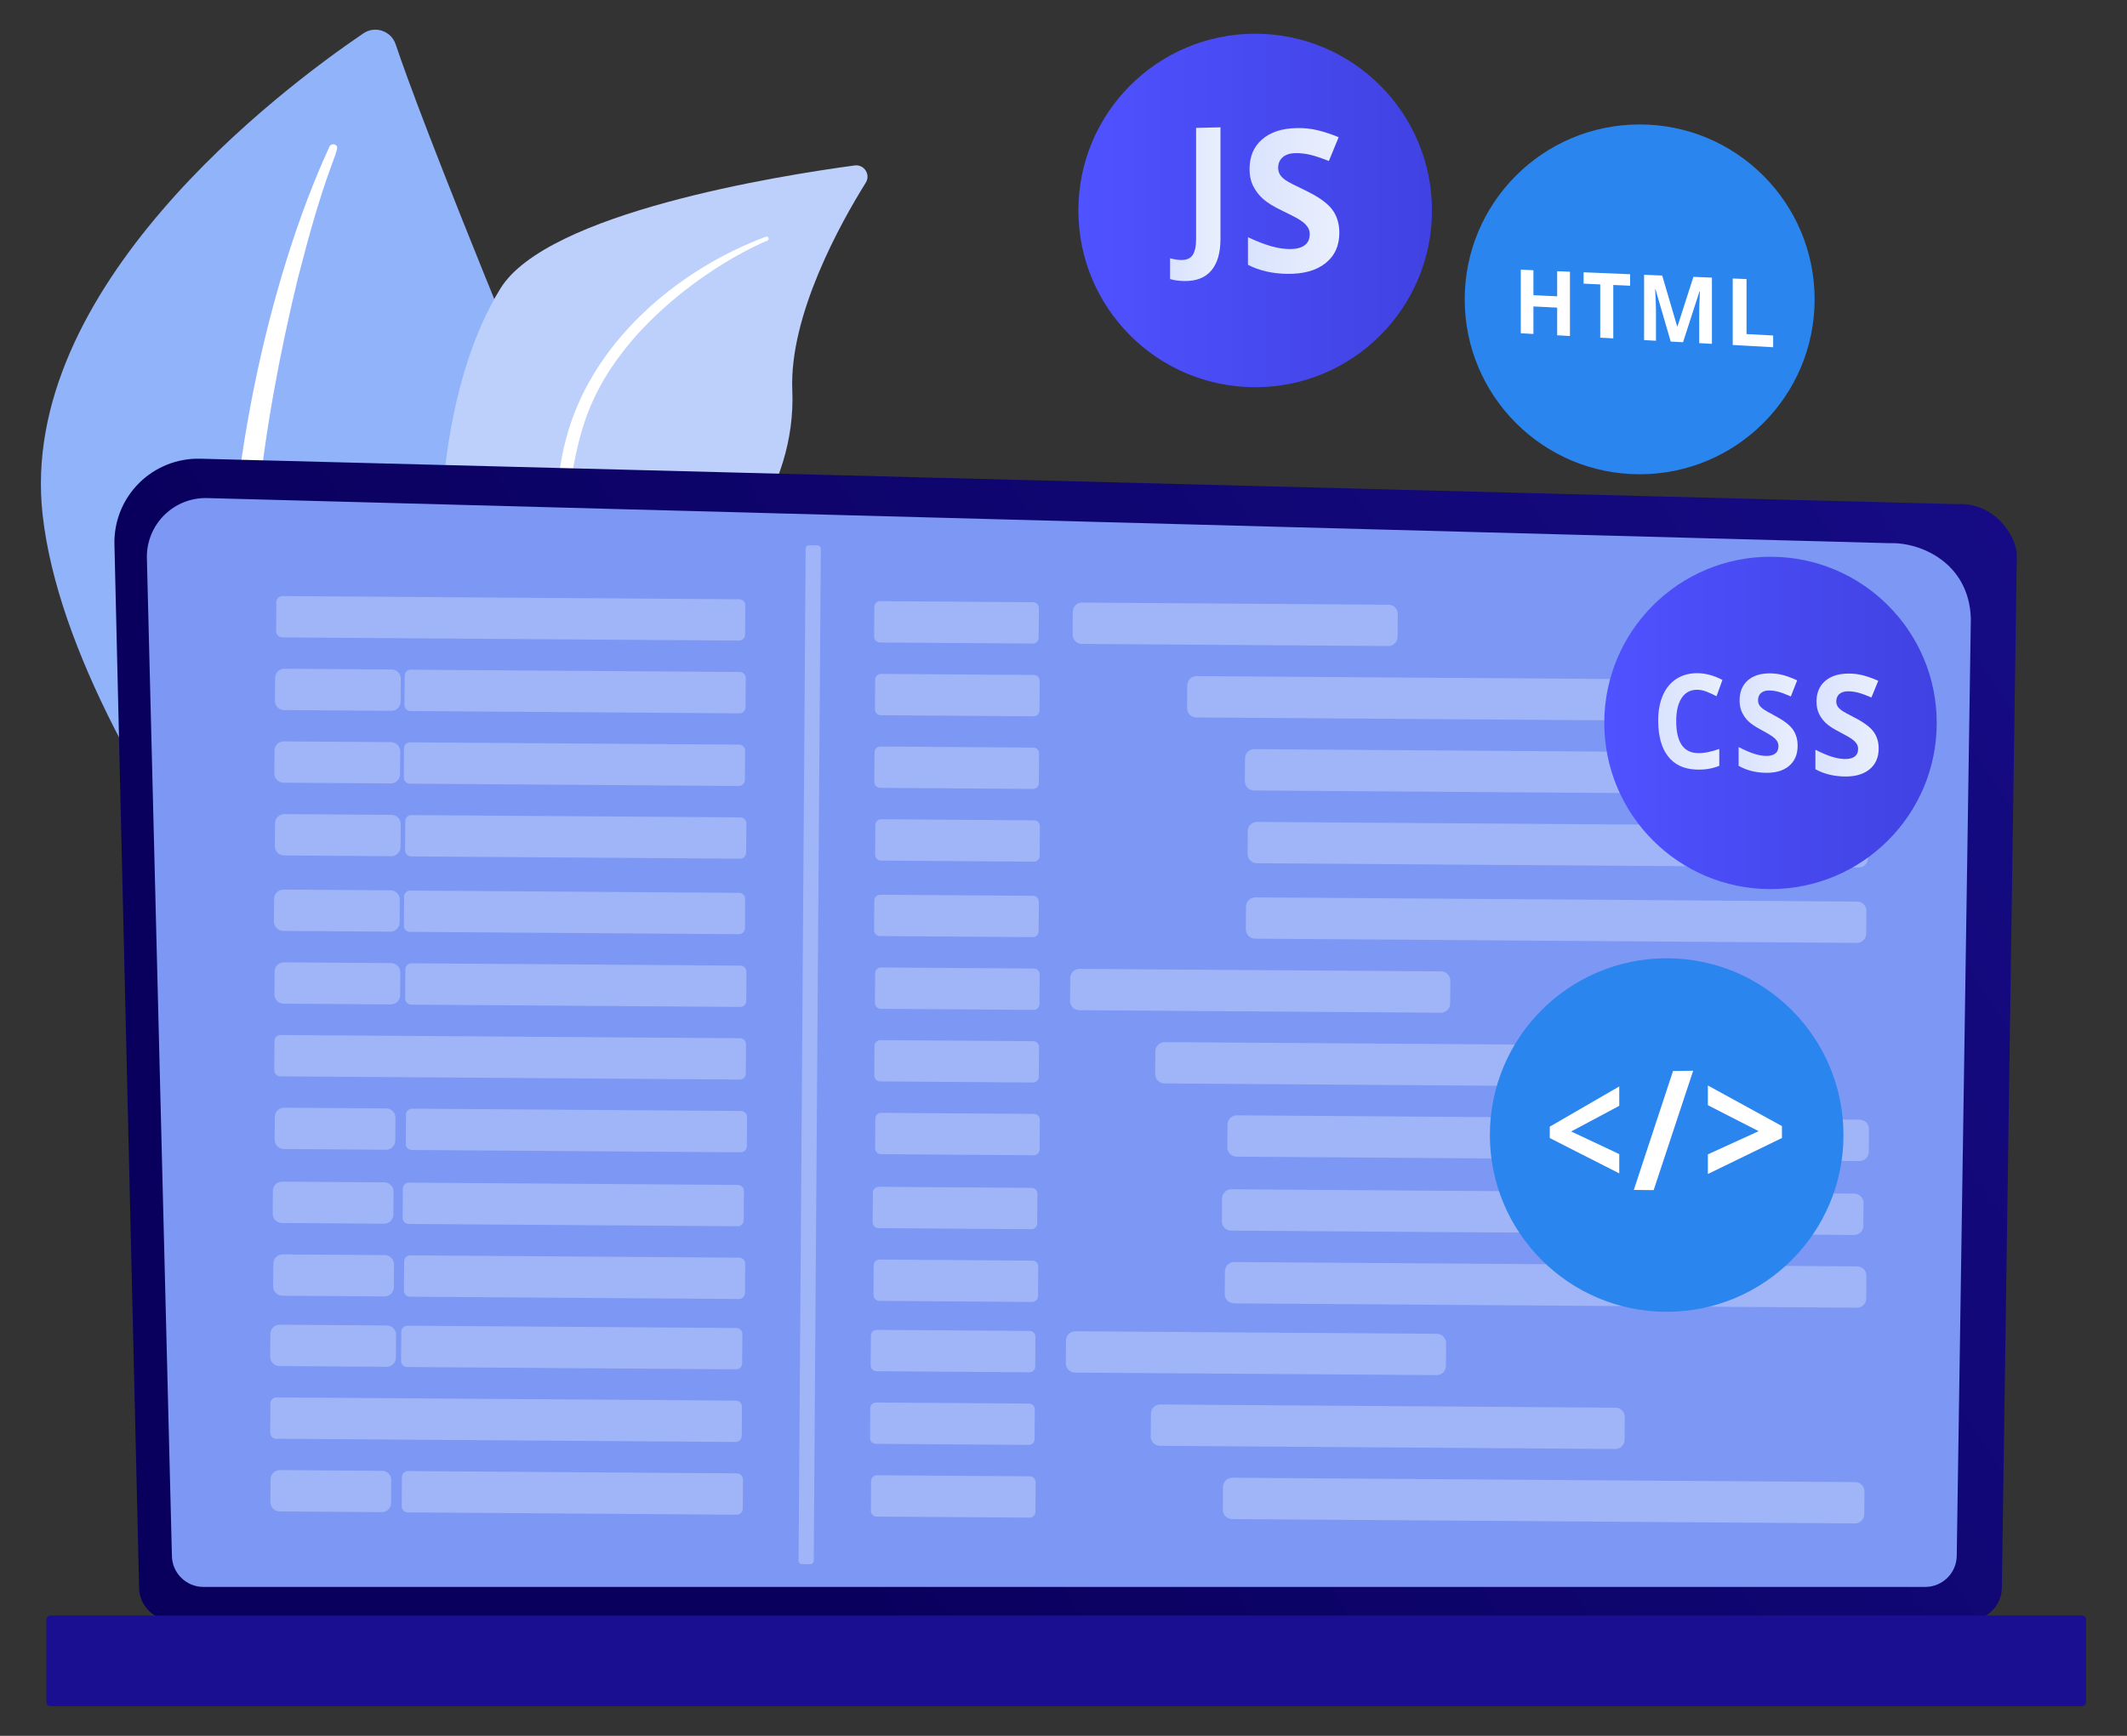 <?xml version="1.0" encoding="utf-8"?>
<!-- Generator: Adobe Illustrator 17.0.0, SVG Export Plug-In . SVG Version: 6.00 Build 0)  -->
<!DOCTYPE svg PUBLIC "-//W3C//DTD SVG 1.1//EN" "http://www.w3.org/Graphics/SVG/1.1/DTD/svg11.dtd">
<svg version="1.1" id="Layer_1" xmlns="http://www.w3.org/2000/svg" xmlns:xlink="http://www.w3.org/1999/xlink" x="0px" y="0px"
	 width="490px" height="400px" viewBox="0 0 490 400" enable-background="new 0 0 490 400" xml:space="preserve">
<rect x="0" y="0" width="490" height="400" fill="#333333" stroke="none"/>
<g>
	<g>
		<g>
			<path fill="#91B3FA" d="M96.039,264.225c0,0-21.937-47.282-5.499-69.649c16.438-22.368,54.797-48.579,26.497-117.864
				C100.469,36.149,93.817,18.156,91.15,10.21c-1.041-3.1-4.744-4.355-7.449-2.518c-19.132,13-79.799,58.636-73.874,111.027
				C16.851,180.828,96.039,264.225,96.039,264.225z"/>
			<path fill="#FFFFFF" d="M75.893,33.797c-13.994,30.363-24.726,77.99-23.104,120.238c0.781,6.739,0.997,21.699,8.488,45.186
				c6.111,19.647,15.76,39.019,23.961,51.053c0.519,0.761,1.555,0.957,2.316,0.439c1.308-0.891,0.451-2.342,0.459-2.289
				c-12.601-21.174-23.566-49.583-28.009-77.589c-5.131-34.529,0.389-72.577,8.528-106.351l0.887-3.363
				c6.559-25.585,9.63-27.089,7.659-27.816C76.614,33.133,76.098,33.354,75.893,33.797z"/>
		</g>
		<g>
			<path fill="#BDD0FB" d="M114.192,280.659c-2.709,2.629,0.591-54.557-10.519-124.624c-5.235-33.018-1.334-68.591,11.619-89.57
				c10.781-17.46,64.025-25.974,81.584-28.339c2.194-0.296,3.742,2.094,2.571,3.972c-5.776,9.261-17.656,30.537-16.924,47.846
				c0.965,22.814-14.591,42.587-31.221,51.978c-16.63,9.392-25.396,16.107-24.806,47.397
				C127.086,220.609,121.889,273.189,114.192,280.659z"/>
			<path fill="#FFFFFF" d="M176.442,54.547c-20.857,7.765-40.417,24.796-46.049,46.637l-0.525,2.08
				c-1.194,4.865-6.061,38.275-6.204,64.703c-0.002,0.329,0.264,0.598,0.593,0.6c0.56,0.003,0.632-0.635,0.6-0.571
				c1.122-15.269,3.472-34.929,5.614-49.756c2.219-16.141,3.874-27.122,16.339-41.179c13.981-15.32,30.038-21.653,29.993-21.627
				c0.242-0.107,0.351-0.39,0.244-0.631C176.944,54.57,176.677,54.46,176.442,54.547z"/>
		</g>
	</g>
	<g>
		<linearGradient id="SVGID_1_" gradientUnits="userSpaceOnUse" x1="146.868" y1="306.385" x2="554.056" y2="36.86">
			<stop  offset="0" style="stop-color:#09005D"/>
			<stop  offset="1" style="stop-color:#1A0F91"/>
		</linearGradient>
		<path fill="url(#SVGID_1_)" d="M32.046,365.777c0,4.205,3.444,7.645,7.653,7.645h413.818c4.209,0,7.653-3.44,7.653-7.645
			l3.443-237.81c0-4.205-4.954-12.414-14.033-11.797L46.151,105.705c-5.281-0.137-10.387,1.896-14.127,5.623
			c-3.74,3.727-5.786,8.824-5.661,14.1L32.046,365.777z"/>
		<path fill="#7D97F4" d="M39.601,358.442c0,3.982,3.258,7.24,7.24,7.24h396.697c3.982,0,7.24-3.258,7.24-7.24l3.249-215.886
			c-0.383-12.992-11.773-17.661-18.677-17.385L47.742,114.772c-3.71-0.1-7.297,1.33-9.925,3.951s-4.073,6.208-3.98,9.918
			L39.601,358.442z"/>
		<linearGradient id="SVGID_2_" gradientUnits="userSpaceOnUse" x1="245.637" y1="214.806" x2="245.637" y2="315.78">
			<stop  offset="0" style="stop-color:#09005D"/>
			<stop  offset="1" style="stop-color:#1A0F91"/>
		</linearGradient>
		<path fill="url(#SVGID_2_)" d="M11.65,393.163h467.974c0.525,0,0.954-0.429,0.954-0.954v-18.986c0-0.525-0.429-0.954-0.954-0.954
			H11.65c-0.525,0-0.954,0.429-0.954,0.954v18.986C10.696,392.733,11.126,393.163,11.65,393.163z"/>
		<g>
			<path opacity="0.53" fill="#BDD0FB" d="M170.247,147.619l-105.246-0.737c-0.772-0.005-1.394-0.636-1.388-1.408l0.047-6.731
				c0.005-0.772,0.636-1.394,1.408-1.388l105.246,0.737c0.772,0.005,1.394,0.636,1.388,1.408l-0.047,6.731
				C171.65,147.002,171.019,147.624,170.247,147.619z"/>
			<path opacity="0.53" fill="#BDD0FB" d="M237.933,148.3l-35.227-0.247c-0.741-0.005-1.337-0.61-1.332-1.351l0.048-6.844
				c0.005-0.741,0.61-1.337,1.351-1.332l35.227,0.247c0.741,0.005,1.337,0.61,1.332,1.351l-0.048,6.844
				C239.278,147.709,238.673,148.305,237.933,148.3z"/>
			<path opacity="0.53" fill="#BDD0FB" d="M319.825,148.873l-70.607-0.494c-1.178-0.008-2.126-0.97-2.117-2.147l0.037-5.262
				c0.008-1.178,0.97-2.126,2.147-2.117l70.607,0.494c1.178,0.008,2.126,0.97,2.117,2.147l-0.037,5.262
				C321.964,147.933,321.003,148.881,319.825,148.873z"/>
			<path opacity="0.53" fill="#BDD0FB" d="M90.154,163.802l-24.698-0.173c-1.178-0.008-2.126-0.97-2.117-2.147l0.037-5.262
				c0.008-1.178,0.97-2.126,2.147-2.117l24.698,0.173c1.178,0.008,2.126,0.97,2.117,2.147l-0.037,5.262
				C92.293,162.862,91.332,163.81,90.154,163.802z"/>
			<path opacity="0.53" fill="#BDD0FB" d="M170.344,164.38l-75.778-0.531c-0.772-0.005-1.394-0.636-1.388-1.408l0.047-6.731
				c0.005-0.772,0.636-1.394,1.408-1.388l75.778,0.531c0.772,0.005,1.394,0.636,1.388,1.408l-0.047,6.731
				C171.746,163.764,171.116,164.386,170.344,164.38z"/>
			<path opacity="0.53" fill="#BDD0FB" d="M238.12,165.062l-35.227-0.247c-0.741-0.005-1.337-0.61-1.332-1.351l0.048-6.844
				c0.005-0.741,0.61-1.337,1.351-1.332l35.227,0.247c0.741,0.005,1.337,0.61,1.332,1.351l-0.048,6.844
				C239.465,164.471,238.861,165.067,238.12,165.062z"/>
			<path opacity="0.53" fill="#BDD0FB" d="M381.005,166.063l-105.417-0.738c-1.178-0.008-2.126-0.97-2.117-2.147l0.037-5.262
				c0.008-1.178,0.97-2.126,2.147-2.117l105.417,0.738c1.178,0.008,2.126,0.97,2.117,2.147l-0.037,5.262
				C383.144,165.123,382.183,166.071,381.005,166.063z"/>
			<path opacity="0.53" fill="#BDD0FB" d="M90.016,180.537l-24.698-0.173c-1.178-0.008-2.126-0.97-2.117-2.147l0.037-5.262
				c0.008-1.178,0.97-2.126,2.147-2.117l24.698,0.173c1.178,0.008,2.126,0.97,2.117,2.147l-0.037,5.262
				C92.154,179.598,91.193,180.546,90.016,180.537z"/>
			<path opacity="0.53" fill="#BDD0FB" d="M170.189,181.116l-75.778-0.531c-0.772-0.005-1.394-0.636-1.388-1.408l0.047-6.731
				c0.005-0.772,0.636-1.394,1.408-1.388l75.778,0.531c0.772,0.005,1.393,0.636,1.388,1.408l-0.047,6.731
				C171.591,180.5,170.961,181.122,170.189,181.116z"/>
			<path opacity="0.53" fill="#BDD0FB" d="M237.975,181.798l-35.227-0.247c-0.741-0.005-1.337-0.61-1.332-1.351l0.048-6.844
				c0.005-0.741,0.61-1.337,1.351-1.332l35.227,0.247c0.741,0.005,1.337,0.61,1.332,1.351l-0.048,6.844
				C239.32,181.207,238.716,181.803,237.975,181.798z"/>
			<path opacity="0.53" fill="#BDD0FB" d="M427.551,183.125l-138.658-0.971c-1.178-0.008-2.126-0.97-2.117-2.147l0.037-5.262
				c0.008-1.178,0.97-2.126,2.147-2.117l138.658,0.971c1.178,0.008,2.126,0.97,2.117,2.147l-0.037,5.262
				C429.69,182.186,428.728,183.134,427.551,183.125z"/>
			<path opacity="0.53" fill="#BDD0FB" d="M90.131,197.299l-24.698-0.173c-1.178-0.008-2.126-0.97-2.117-2.147l0.037-5.262
				c0.008-1.178,0.97-2.126,2.147-2.117l24.698,0.173c1.178,0.008,2.126,0.97,2.117,2.147l-0.037,5.262
				C92.27,196.36,91.309,197.308,90.131,197.299z"/>
			<path opacity="0.53" fill="#BDD0FB" d="M170.485,197.879l-75.778-0.531c-0.772-0.005-1.393-0.636-1.388-1.408l0.047-6.731
				c0.005-0.772,0.636-1.394,1.408-1.388l75.778,0.531c0.772,0.005,1.394,0.636,1.388,1.408l-0.047,6.731
				C171.887,197.263,171.257,197.885,170.485,197.879z"/>
			<path opacity="0.53" fill="#BDD0FB" d="M238.162,198.56l-35.227-0.247c-0.741-0.005-1.337-0.61-1.332-1.351l0.048-6.844
				c0.005-0.741,0.61-1.337,1.351-1.332l35.227,0.247c0.741,0.005,1.337,0.61,1.332,1.351l-0.048,6.844
				C239.508,197.969,238.903,198.565,238.162,198.56z"/>
			<path opacity="0.53" fill="#BDD0FB" d="M428.185,199.891l-138.658-0.971c-1.178-0.008-2.126-0.97-2.117-2.147l0.037-5.262
				c0.008-1.178,0.97-2.126,2.147-2.117l138.658,0.971c1.178,0.008,2.126,0.97,2.117,2.147l-0.037,5.262
				C430.324,198.951,429.362,199.899,428.185,199.891z"/>
			<path opacity="0.53" fill="#BDD0FB" d="M89.921,214.69l-24.698-0.173c-1.178-0.008-2.126-0.97-2.117-2.147l0.037-5.262
				c0.008-1.178,0.97-2.126,2.147-2.117l24.698,0.173c1.178,0.008,2.126,0.97,2.117,2.147l-0.037,5.262
				C92.06,213.75,91.099,214.698,89.921,214.69z"/>
			<path opacity="0.53" fill="#BDD0FB" d="M170.207,215.269l-75.778-0.531c-0.772-0.005-1.393-0.636-1.388-1.408l0.047-6.731
				c0.005-0.772,0.636-1.393,1.408-1.388l75.778,0.531c0.772,0.005,1.394,0.636,1.388,1.408l-0.047,6.731
				C171.609,214.653,170.979,215.275,170.207,215.269z"/>
			<path opacity="0.53" fill="#BDD0FB" d="M237.925,215.95l-35.227-0.247c-0.741-0.005-1.337-0.61-1.332-1.351l0.048-6.844
				c0.005-0.741,0.61-1.337,1.351-1.332l35.227,0.247c0.741,0.005,1.337,0.61,1.332,1.351l-0.048,6.844
				C239.271,215.359,238.666,215.956,237.925,215.95z"/>
			<path opacity="0.53" fill="#BDD0FB" d="M427.779,217.28l-138.658-0.971c-1.178-0.008-2.126-0.97-2.117-2.147l0.037-5.262
				c0.008-1.178,0.97-2.126,2.147-2.117l138.658,0.971c1.178,0.008,2.126,0.97,2.117,2.147l-0.037,5.262
				C429.918,216.34,428.957,217.288,427.779,217.28z"/>
			<path opacity="0.53" fill="#BDD0FB" d="M90.037,231.452l-24.698-0.173c-1.178-0.008-2.126-0.97-2.117-2.147l0.037-5.262
				c0.008-1.178,0.97-2.126,2.147-2.117l24.698,0.173c1.178,0.008,2.126,0.97,2.117,2.147l-0.037,5.262
				C92.176,230.512,91.214,231.46,90.037,231.452z"/>
			<path opacity="0.53" fill="#BDD0FB" d="M170.503,232.033l-75.778-0.531c-0.772-0.005-1.393-0.636-1.388-1.408l0.047-6.731
				c0.005-0.772,0.636-1.393,1.408-1.388l75.778,0.531c0.772,0.005,1.394,0.636,1.388,1.408l-0.047,6.731
				C171.905,231.417,171.275,232.038,170.503,232.033z"/>
			<path opacity="0.53" fill="#BDD0FB" d="M238.113,232.713l-35.227-0.247c-0.741-0.005-1.337-0.61-1.332-1.351l0.048-6.844
				c0.005-0.741,0.61-1.337,1.351-1.332l35.227,0.247c0.741,0.005,1.337,0.61,1.332,1.351l-0.048,6.844
				C239.458,232.122,238.853,232.718,238.113,232.713z"/>
			<path opacity="0.53" fill="#BDD0FB" d="M331.927,233.37l-83.3-0.583c-1.178-0.008-2.126-0.97-2.117-2.147l0.037-5.262
				c0.008-1.178,0.97-2.126,2.147-2.117l83.3,0.583c1.178,0.008,2.126,0.97,2.117,2.147l-0.037,5.262
				C334.066,232.43,333.105,233.378,331.927,233.37z"/>
			<path opacity="0.53" fill="#BDD0FB" d="M170.406,248.769l-105.835-0.741c-0.772-0.005-1.394-0.636-1.388-1.408l0.047-6.731
				c0.005-0.772,0.636-1.394,1.408-1.388l105.835,0.741c0.772,0.005,1.394,0.636,1.388,1.408l-0.047,6.731
				C171.808,248.153,171.178,248.774,170.406,248.769z"/>
			<path opacity="0.53" fill="#BDD0FB" d="M237.968,249.448l-35.227-0.247c-0.741-0.005-1.337-0.61-1.332-1.351l0.048-6.844
				c0.005-0.741,0.61-1.337,1.351-1.332l35.227,0.247c0.741,0.005,1.337,0.61,1.332,1.351l-0.048,6.844
				C239.313,248.857,238.708,249.454,237.968,249.448z"/>
			<path opacity="0.53" fill="#BDD0FB" d="M373.149,250.395l-104.905-0.735c-1.178-0.008-2.126-0.97-2.117-2.147l0.037-5.262
				c0.008-1.178,0.97-2.126,2.147-2.117l104.905,0.735c1.178,0.008,2.126,0.97,2.117,2.147l-0.037,5.262
				C375.288,249.456,374.327,250.403,373.149,250.395z"/>
			<path opacity="0.53" fill="#BDD0FB" d="M88.923,264.942l-23.54-0.165c-1.178-0.008-2.126-0.97-2.117-2.147l0.037-5.262
				c0.008-1.178,0.97-2.126,2.147-2.117l23.54,0.165c1.178,0.008,2.126,0.97,2.117,2.147l-0.037,5.262
				C91.062,264.002,90.101,264.95,88.923,264.942z"/>
			<path opacity="0.53" fill="#BDD0FB" d="M170.643,265.532l-75.778-0.531c-0.772-0.005-1.394-0.636-1.388-1.408l0.047-6.731
				c0.005-0.772,0.636-1.394,1.408-1.388l75.778,0.531c0.772,0.005,1.394,0.636,1.388,1.408l-0.047,6.731
				C172.046,264.916,171.415,265.537,170.643,265.532z"/>
			<path opacity="0.53" fill="#BDD0FB" d="M238.155,266.211l-35.227-0.247c-0.741-0.005-1.337-0.61-1.332-1.351l0.048-6.844
				c0.005-0.741,0.61-1.337,1.351-1.332l35.227,0.247c0.741,0.005,1.337,0.61,1.332,1.351l-0.048,6.844
				C239.5,265.62,238.896,266.216,238.155,266.211z"/>
			<path opacity="0.53" fill="#BDD0FB" d="M428.37,267.543l-143.513-1.005c-1.178-0.008-2.126-0.97-2.117-2.147l0.037-5.262
				c0.008-1.178,0.97-2.126,2.147-2.117l143.513,1.005c1.178,0.008,2.126,0.97,2.117,2.147l-0.037,5.262
				C430.509,266.603,429.547,267.551,428.37,267.543z"/>
			<path opacity="0.53" fill="#BDD0FB" d="M89.063,314.961l-24.698-0.173c-1.178-0.008-2.126-0.97-2.117-2.147l0.037-5.262
				c0.008-1.178,0.97-2.126,2.147-2.117l24.698,0.173c1.178,0.008,2.126,0.97,2.117,2.147l-0.037,5.262
				C91.202,314.021,90.24,314.969,89.063,314.961z"/>
			<path opacity="0.53" fill="#BDD0FB" d="M169.567,315.542l-75.778-0.531c-0.772-0.005-1.394-0.636-1.388-1.408l0.047-6.731
				c0.005-0.772,0.636-1.393,1.408-1.388l75.778,0.531c0.772,0.005,1.393,0.636,1.388,1.408l-0.047,6.731
				C170.969,314.926,170.339,315.548,169.567,315.542z"/>
			<path opacity="0.53" fill="#BDD0FB" d="M237.139,316.222l-35.227-0.247c-0.741-0.005-1.337-0.61-1.332-1.351l0.048-6.844
				c0.005-0.741,0.61-1.337,1.351-1.332l35.227,0.247c0.741,0.005,1.337,0.61,1.332,1.351l-0.048,6.844
				C238.484,315.631,237.88,316.227,237.139,316.222z"/>
			<path opacity="0.53" fill="#BDD0FB" d="M330.953,316.879l-83.3-0.583c-1.178-0.008-2.126-0.97-2.117-2.147l0.037-5.262
				c0.008-1.178,0.97-2.126,2.147-2.117l83.3,0.583c1.178,0.008,2.126,0.97,2.117,2.147l-0.037,5.262
				C333.092,315.939,332.131,316.887,330.953,316.879z"/>
			<path opacity="0.53" fill="#BDD0FB" d="M169.47,332.278l-105.835-0.741c-0.772-0.005-1.394-0.636-1.388-1.408l0.047-6.731
				c0.005-0.772,0.636-1.393,1.408-1.388l105.835,0.741c0.772,0.005,1.394,0.636,1.388,1.408l-0.047,6.731
				C170.872,331.662,170.242,332.284,169.47,332.278z"/>
			<path opacity="0.53" fill="#BDD0FB" d="M236.994,332.958l-35.227-0.247c-0.741-0.005-1.337-0.61-1.332-1.351l0.048-6.844
				c0.005-0.741,0.61-1.337,1.351-1.332l35.227,0.247c0.741,0.005,1.337,0.61,1.332,1.351l-0.048,6.844
				C238.339,332.366,237.735,332.963,236.994,332.958z"/>
			<path opacity="0.53" fill="#BDD0FB" d="M372.117,333.904l-104.905-0.735c-1.178-0.008-2.126-0.97-2.117-2.147l0.037-5.262
				c0.008-1.178,0.97-2.126,2.147-2.117l104.905,0.735c1.178,0.008,2.126,0.97,2.117,2.147l-0.037,5.262
				C374.256,332.964,373.294,333.912,372.117,333.904z"/>
			<path opacity="0.53" fill="#BDD0FB" d="M87.95,348.451l-23.54-0.165c-1.178-0.008-2.126-0.97-2.117-2.147l0.037-5.262
				c0.008-1.178,0.97-2.126,2.147-2.117l23.54,0.165c1.178,0.008,2.126,0.97,2.117,2.147l-0.037,5.262
				C90.089,347.511,89.127,348.459,87.95,348.451z"/>
			<path opacity="0.53" fill="#BDD0FB" d="M169.708,349.041l-75.778-0.531c-0.772-0.005-1.393-0.636-1.388-1.408l0.047-6.731
				c0.005-0.772,0.636-1.393,1.408-1.388l75.778,0.531c0.772,0.005,1.394,0.636,1.388,1.408l-0.047,6.731
				C171.11,348.425,170.48,349.047,169.708,349.041z"/>
			<path opacity="0.53" fill="#BDD0FB" d="M237.181,349.72l-35.227-0.247c-0.741-0.005-1.337-0.61-1.332-1.351l0.048-6.844
				c0.005-0.741,0.61-1.337,1.351-1.332l35.227,0.247c0.741,0.005,1.337,0.61,1.332,1.351l-0.048,6.844
				C238.527,349.129,237.922,349.725,237.181,349.72z"/>
			<path opacity="0.53" fill="#BDD0FB" d="M427.337,351.052l-143.513-1.005c-1.178-0.008-2.126-0.97-2.117-2.147l0.037-5.262
				c0.008-1.178,0.97-2.126,2.147-2.117l143.513,1.005c1.178,0.008,2.126,0.97,2.117,2.147l-0.037,5.262
				C429.476,350.112,428.515,351.06,427.337,351.052z"/>
			<path opacity="0.53" fill="#BDD0FB" d="M88.479,281.985l-23.54-0.165c-1.178-0.008-2.126-0.97-2.117-2.147l0.037-5.262
				c0.008-1.178,0.97-2.126,2.147-2.117l23.54,0.165c1.178,0.008,2.126,0.97,2.117,2.147l-0.037,5.262
				C90.618,281.046,89.657,281.994,88.479,281.985z"/>
			<path opacity="0.53" fill="#BDD0FB" d="M169.923,282.573l-75.778-0.531c-0.772-0.005-1.394-0.636-1.388-1.408l0.047-6.731
				c0.005-0.772,0.636-1.393,1.408-1.388l75.778,0.531c0.772,0.005,1.394,0.636,1.388,1.408l-0.047,6.731
				C171.326,281.957,170.695,282.579,169.923,282.573z"/>
			<path opacity="0.53" fill="#BDD0FB" d="M237.592,283.254l-35.227-0.247c-0.741-0.005-1.337-0.61-1.332-1.351l0.048-6.844
				c0.005-0.741,0.61-1.337,1.351-1.332l35.227,0.247c0.741,0.005,1.337,0.61,1.332,1.351l-0.048,6.844
				C238.938,282.663,238.333,283.259,237.592,283.254z"/>
			<path opacity="0.53" fill="#BDD0FB" d="M427.121,284.581l-143.513-1.005c-1.178-0.008-2.126-0.97-2.117-2.147l0.037-5.262
				c0.008-1.178,0.97-2.126,2.147-2.117l143.513,1.005c1.178,0.008,2.126,0.97,2.117,2.147l-0.037,5.262
				C429.26,283.641,428.298,284.589,427.121,284.581z"/>
			<path opacity="0.53" fill="#BDD0FB" d="M88.585,298.747l-23.54-0.165c-1.178-0.008-2.126-0.97-2.117-2.147l0.037-5.262
				c0.008-1.178,0.97-2.126,2.147-2.117l23.54,0.165c1.178,0.008,2.126,0.97,2.117,2.147l-0.037,5.262
				C90.724,297.807,89.763,298.755,88.585,298.747z"/>
			<path opacity="0.53" fill="#BDD0FB" d="M170.219,299.337l-75.778-0.531c-0.772-0.005-1.393-0.636-1.388-1.408l0.047-6.731
				c0.005-0.772,0.636-1.393,1.408-1.388l75.778,0.531c0.772,0.005,1.394,0.636,1.388,1.408l-0.047,6.731
				C171.621,298.721,170.991,299.342,170.219,299.337z"/>
			<path opacity="0.53" fill="#BDD0FB" d="M237.78,300.016l-35.227-0.247c-0.741-0.005-1.337-0.61-1.332-1.351l0.048-6.844
				c0.005-0.741,0.61-1.337,1.351-1.332l35.227,0.247c0.741,0.005,1.337,0.61,1.332,1.351l-0.048,6.844
				C239.125,299.425,238.521,300.021,237.78,300.016z"/>
			<path opacity="0.53" fill="#BDD0FB" d="M427.78,301.347l-143.513-1.005c-1.178-0.008-2.126-0.97-2.117-2.147l0.037-5.262
				c0.008-1.178,0.97-2.126,2.147-2.117l143.513,1.005c1.178,0.008,2.126,0.97,2.117,2.147l-0.037,5.262
				C429.919,300.407,428.958,301.355,427.78,301.347z"/>
			<path opacity="0.53" fill="#BDD0FB" d="M186.675,360.444l-1.932-0.014c-0.432-0.003-0.78-0.356-0.777-0.788l1.633-233.214
				c0.003-0.432,0.356-0.78,0.788-0.777l1.932,0.014c0.432,0.003,0.78,0.356,0.777,0.788l-1.633,233.214
				C187.46,360.099,187.107,360.447,186.675,360.444z"/>
		</g>
	</g>
	<g>
		<circle fill="#2B85EE" cx="383.955" cy="261.553" r="40.729"/>
		<g>
			<path fill="#FFFFFF" d="M373.031,270.391l-16.008-8.147v-2.624l16.008-9.27v4.466l-11.075,5.915l11.075,5.212V270.391z"/>
			<path fill="#FFFFFF" d="M390.061,246.734l-9.105,27.515l-4.573-0.047l9.033-27.406L390.061,246.734z"/>
			<path fill="#FFFFFF" d="M393.445,266.005l11.7-5.34l-11.7-5.986v-4.545l17.062,9.351v2.748l-17.062,8.298V266.005z"/>
		</g>
	</g>
	<g>
		<linearGradient id="SVGID_3_" gradientUnits="userSpaceOnUse" x1="248.43" y1="48.499" x2="329.888" y2="48.499">
			<stop  offset="0" style="stop-color:#4F52FF"/>
			<stop  offset="1" style="stop-color:#4042E2"/>
		</linearGradient>
		<circle fill="url(#SVGID_3_)" cx="289.159" cy="48.5" r="40.729"/>
		<g>
			<linearGradient id="SVGID_4_" gradientUnits="userSpaceOnUse" x1="269.544" y1="47.051" x2="281.161" y2="47.051">
				<stop  offset="0" style="stop-color:#DAE3FE"/>
				<stop  offset="1" style="stop-color:#E9EFFD"/>
			</linearGradient>
			<path fill="url(#SVGID_4_)" d="M272.803,64.762c-1.25-0.022-2.336-0.176-3.259-0.464v-4.785c0.947,0.258,1.814,0.392,2.598,0.401
				c1.216,0.014,2.088-0.37,2.614-1.155c0.527-0.785,0.791-2.018,0.791-3.699V29.471l5.614-0.132v25.717
				c0,3.208-0.71,5.643-2.127,7.301C277.621,64.009,275.541,64.809,272.803,64.762z"/>
			<linearGradient id="SVGID_5_" gradientUnits="userSpaceOnUse" x1="287.491" y1="46.306" x2="308.545" y2="46.306">
				<stop  offset="0" style="stop-color:#DAE3FE"/>
				<stop  offset="1" style="stop-color:#E9EFFD"/>
			</linearGradient>
			<path fill="url(#SVGID_5_)" d="M308.545,53.648c0,2.986-1.073,5.328-3.212,7.019c-2.129,1.683-5.073,2.494-8.818,2.438
				c-3.422-0.051-6.427-0.746-9.023-2.079v-6.362c2.133,0.986,3.947,1.686,5.438,2.097c1.496,0.412,2.867,0.624,4.114,0.635
				c1.502,0.013,2.657-0.269,3.464-0.845c0.809-0.577,1.213-1.442,1.213-2.595c0-0.643-0.178-1.216-0.534-1.719
				c-0.356-0.502-0.878-0.985-1.566-1.449c-0.687-0.463-2.083-1.201-4.182-2.211c-1.959-0.931-3.421-1.824-4.393-2.677
				c-0.97-0.852-1.744-1.844-2.321-2.976c-0.576-1.131-0.865-2.454-0.865-3.971c0-2.859,0.948-5.123,2.849-6.798
				c1.909-1.683,4.562-2.566,7.971-2.644c1.685-0.039,3.298,0.127,4.839,0.496c1.546,0.371,3.168,0.908,4.869,1.611l-2.256,5.483
				c-1.752-0.696-3.195-1.176-4.333-1.442c-1.135-0.265-2.248-0.39-3.341-0.372c-1.295,0.021-2.286,0.342-2.976,0.963
				c-0.688,0.62-1.031,1.419-1.031,2.398c0,0.609,0.139,1.137,0.417,1.588c0.277,0.451,0.721,0.884,1.329,1.302
				c0.609,0.418,2.054,1.169,4.345,2.257c3.047,1.45,5.148,2.916,6.288,4.394C307.971,49.67,308.545,51.491,308.545,53.648z"/>
		</g>
	</g>
	<g>
		<circle fill="#2B85EE" cx="377.73" cy="68.982" r="40.305"/>
		<g>
			<path fill="#FFFFFF" d="M361.671,77.425l-2.944-0.163v-6.375l-5.474-0.27v6.342l-2.908-0.161V62.143l2.908,0.121v5.759
				l5.474,0.257v-5.789l2.944,0.123V77.425z"/>
			<path fill="#FFFFFF" d="M371.655,77.977l-3.009-0.166V65.535l-3.829-0.169v-2.621l10.715,0.446v2.647l-3.877-0.171V77.977z"/>
			<path fill="#FFFFFF" d="M384.887,78.709l-3.498-12.025L381.3,66.68c0.125,2.413,0.188,4.021,0.188,4.826v7.015l-2.738-0.151
				V63.325l4.176,0.174l3.448,11.728l0.06,0.003l3.681-11.432l4.263,0.177v15.258l-2.923-0.162v-7.203
				c0-0.34,0.005-0.732,0.015-1.176c0.01-0.444,0.055-1.621,0.136-3.533l-0.091-0.004l-3.791,11.709L384.887,78.709z"/>
			<path fill="#FFFFFF" d="M399.171,79.499V64.175l3.18,0.132v12.677l6.134,0.325v2.706L399.171,79.499z"/>
		</g>
	</g>
	<g>
		<linearGradient id="SVGID_6_" gradientUnits="userSpaceOnUse" x1="369.58" y1="166.587" x2="446.165" y2="166.587">
			<stop  offset="0" style="stop-color:#4F52FF"/>
			<stop  offset="1" style="stop-color:#4042E2"/>
		</linearGradient>
		<circle fill="url(#SVGID_6_)" cx="407.873" cy="166.587" r="38.292"/>
		<g>
			<linearGradient id="SVGID_7_" gradientUnits="userSpaceOnUse" x1="381.998" y1="166.239" x2="396.8" y2="166.239">
				<stop  offset="0" style="stop-color:#DAE3FE"/>
				<stop  offset="1" style="stop-color:#E9EFFD"/>
			</linearGradient>
			<path fill="url(#SVGID_7_)" d="M391.003,158.947c-1.558-0.016-2.756,0.618-3.6,1.896c-0.841,1.274-1.257,3.057-1.252,5.351
				c0.01,4.772,1.626,7.22,4.879,7.348c1.378,0.054,3.056-0.261,5.04-0.951l0.006,3.879c-1.632,0.67-3.442,0.957-5.427,0.864
				c-2.825-0.133-4.966-1.175-6.441-3.12c-1.467-1.934-2.201-4.648-2.21-8.152c-0.005-2.207,0.347-4.136,1.06-5.789
				c0.715-1.658,1.748-2.93,3.105-3.815c1.364-0.89,2.973-1.335,4.833-1.33c1.91,0.005,3.844,0.522,5.803,1.557l-1.361,3.756
				c-0.745-0.397-1.492-0.744-2.241-1.04C392.45,159.105,391.719,158.954,391.003,158.947z"/>
			<linearGradient id="SVGID_8_" gradientUnits="userSpaceOnUse" x1="400.524" y1="166.627" x2="414.122" y2="166.627">
				<stop  offset="0" style="stop-color:#DAE3FE"/>
				<stop  offset="1" style="stop-color:#E9EFFD"/>
			</linearGradient>
			<path fill="url(#SVGID_8_)" d="M414.122,171.852c0.001,2.04-0.694,3.619-2.077,4.731c-1.376,1.106-3.278,1.6-5.696,1.487
				c-2.207-0.104-4.145-0.637-5.819-1.597l-0.005-4.335c1.375,0.713,2.545,1.226,3.507,1.535c0.965,0.311,1.85,0.482,2.655,0.514
				c0.97,0.038,1.716-0.131,2.237-0.509c0.522-0.378,0.783-0.961,0.783-1.748c0-0.439-0.116-0.834-0.346-1.184
				c-0.23-0.349-0.568-0.689-1.013-1.019c-0.444-0.329-1.346-0.86-2.703-1.589c-1.264-0.673-2.209-1.308-2.837-1.91
				c-0.627-0.599-1.126-1.291-1.499-2.074c-0.373-0.782-0.559-1.69-0.56-2.726c-0.002-1.951,0.607-3.481,1.832-4.592
				c1.231-1.117,2.944-1.674,5.148-1.669c1.09,0.003,2.134,0.144,3.131,0.423c1.001,0.281,2.053,0.677,3.155,1.187l-1.46,3.713
				c-1.134-0.507-2.069-0.861-2.805-1.064c-0.735-0.202-1.455-0.306-2.161-0.314c-0.838-0.008-1.478,0.194-1.923,0.605
				c-0.444,0.411-0.665,0.951-0.665,1.62c0,0.416,0.09,0.78,0.27,1.092c0.18,0.313,0.466,0.617,0.859,0.913
				c0.393,0.297,1.328,0.837,2.809,1.622c1.971,1.047,3.331,2.088,4.07,3.12C413.75,169.123,414.121,170.378,414.122,171.852z"/>
			<linearGradient id="SVGID_9_" gradientUnits="userSpaceOnUse" x1="418.217" y1="167.075" x2="432.79" y2="167.075">
				<stop  offset="0" style="stop-color:#DAE3FE"/>
				<stop  offset="1" style="stop-color:#E9EFFD"/>
			</linearGradient>
			<path fill="url(#SVGID_9_)" d="M432.79,172.493c-0.002,2.113-0.749,3.747-2.234,4.896c-1.477,1.143-3.517,1.651-6.108,1.53
				c-2.365-0.111-4.44-0.666-6.231-1.662l0-4.485c1.472,0.74,2.724,1.272,3.754,1.593c1.033,0.323,1.981,0.502,2.844,0.535
				c1.039,0.041,1.839-0.133,2.398-0.523c0.56-0.391,0.841-0.994,0.841-1.809c0-0.455-0.123-0.864-0.37-1.226
				c-0.246-0.362-0.608-0.714-1.085-1.056c-0.475-0.341-1.442-0.891-2.894-1.648c-1.354-0.697-2.365-1.356-3.036-1.979
				c-0.67-0.621-1.204-1.336-1.603-2.147c-0.398-0.809-0.597-1.749-0.597-2.821c0-2.019,0.654-3.601,1.968-4.751
				c1.32-1.156,3.156-1.733,5.518-1.727c1.168,0.003,2.287,0.149,3.356,0.439c1.074,0.291,2.201,0.701,3.382,1.23l-1.571,3.845
				c-1.216-0.526-2.217-0.893-3.007-1.103c-0.787-0.209-1.559-0.318-2.316-0.325c-0.898-0.009-1.584,0.2-2.061,0.626
				c-0.476,0.425-0.714,0.984-0.714,1.677c0,0.43,0.096,0.807,0.288,1.13c0.192,0.324,0.499,0.639,0.92,0.946
				c0.421,0.308,1.422,0.867,3.009,1.681c2.112,1.086,3.569,2.165,4.36,3.235C432.395,169.665,432.792,170.966,432.79,172.493z"/>
		</g>
	</g>
</g>
</svg>
